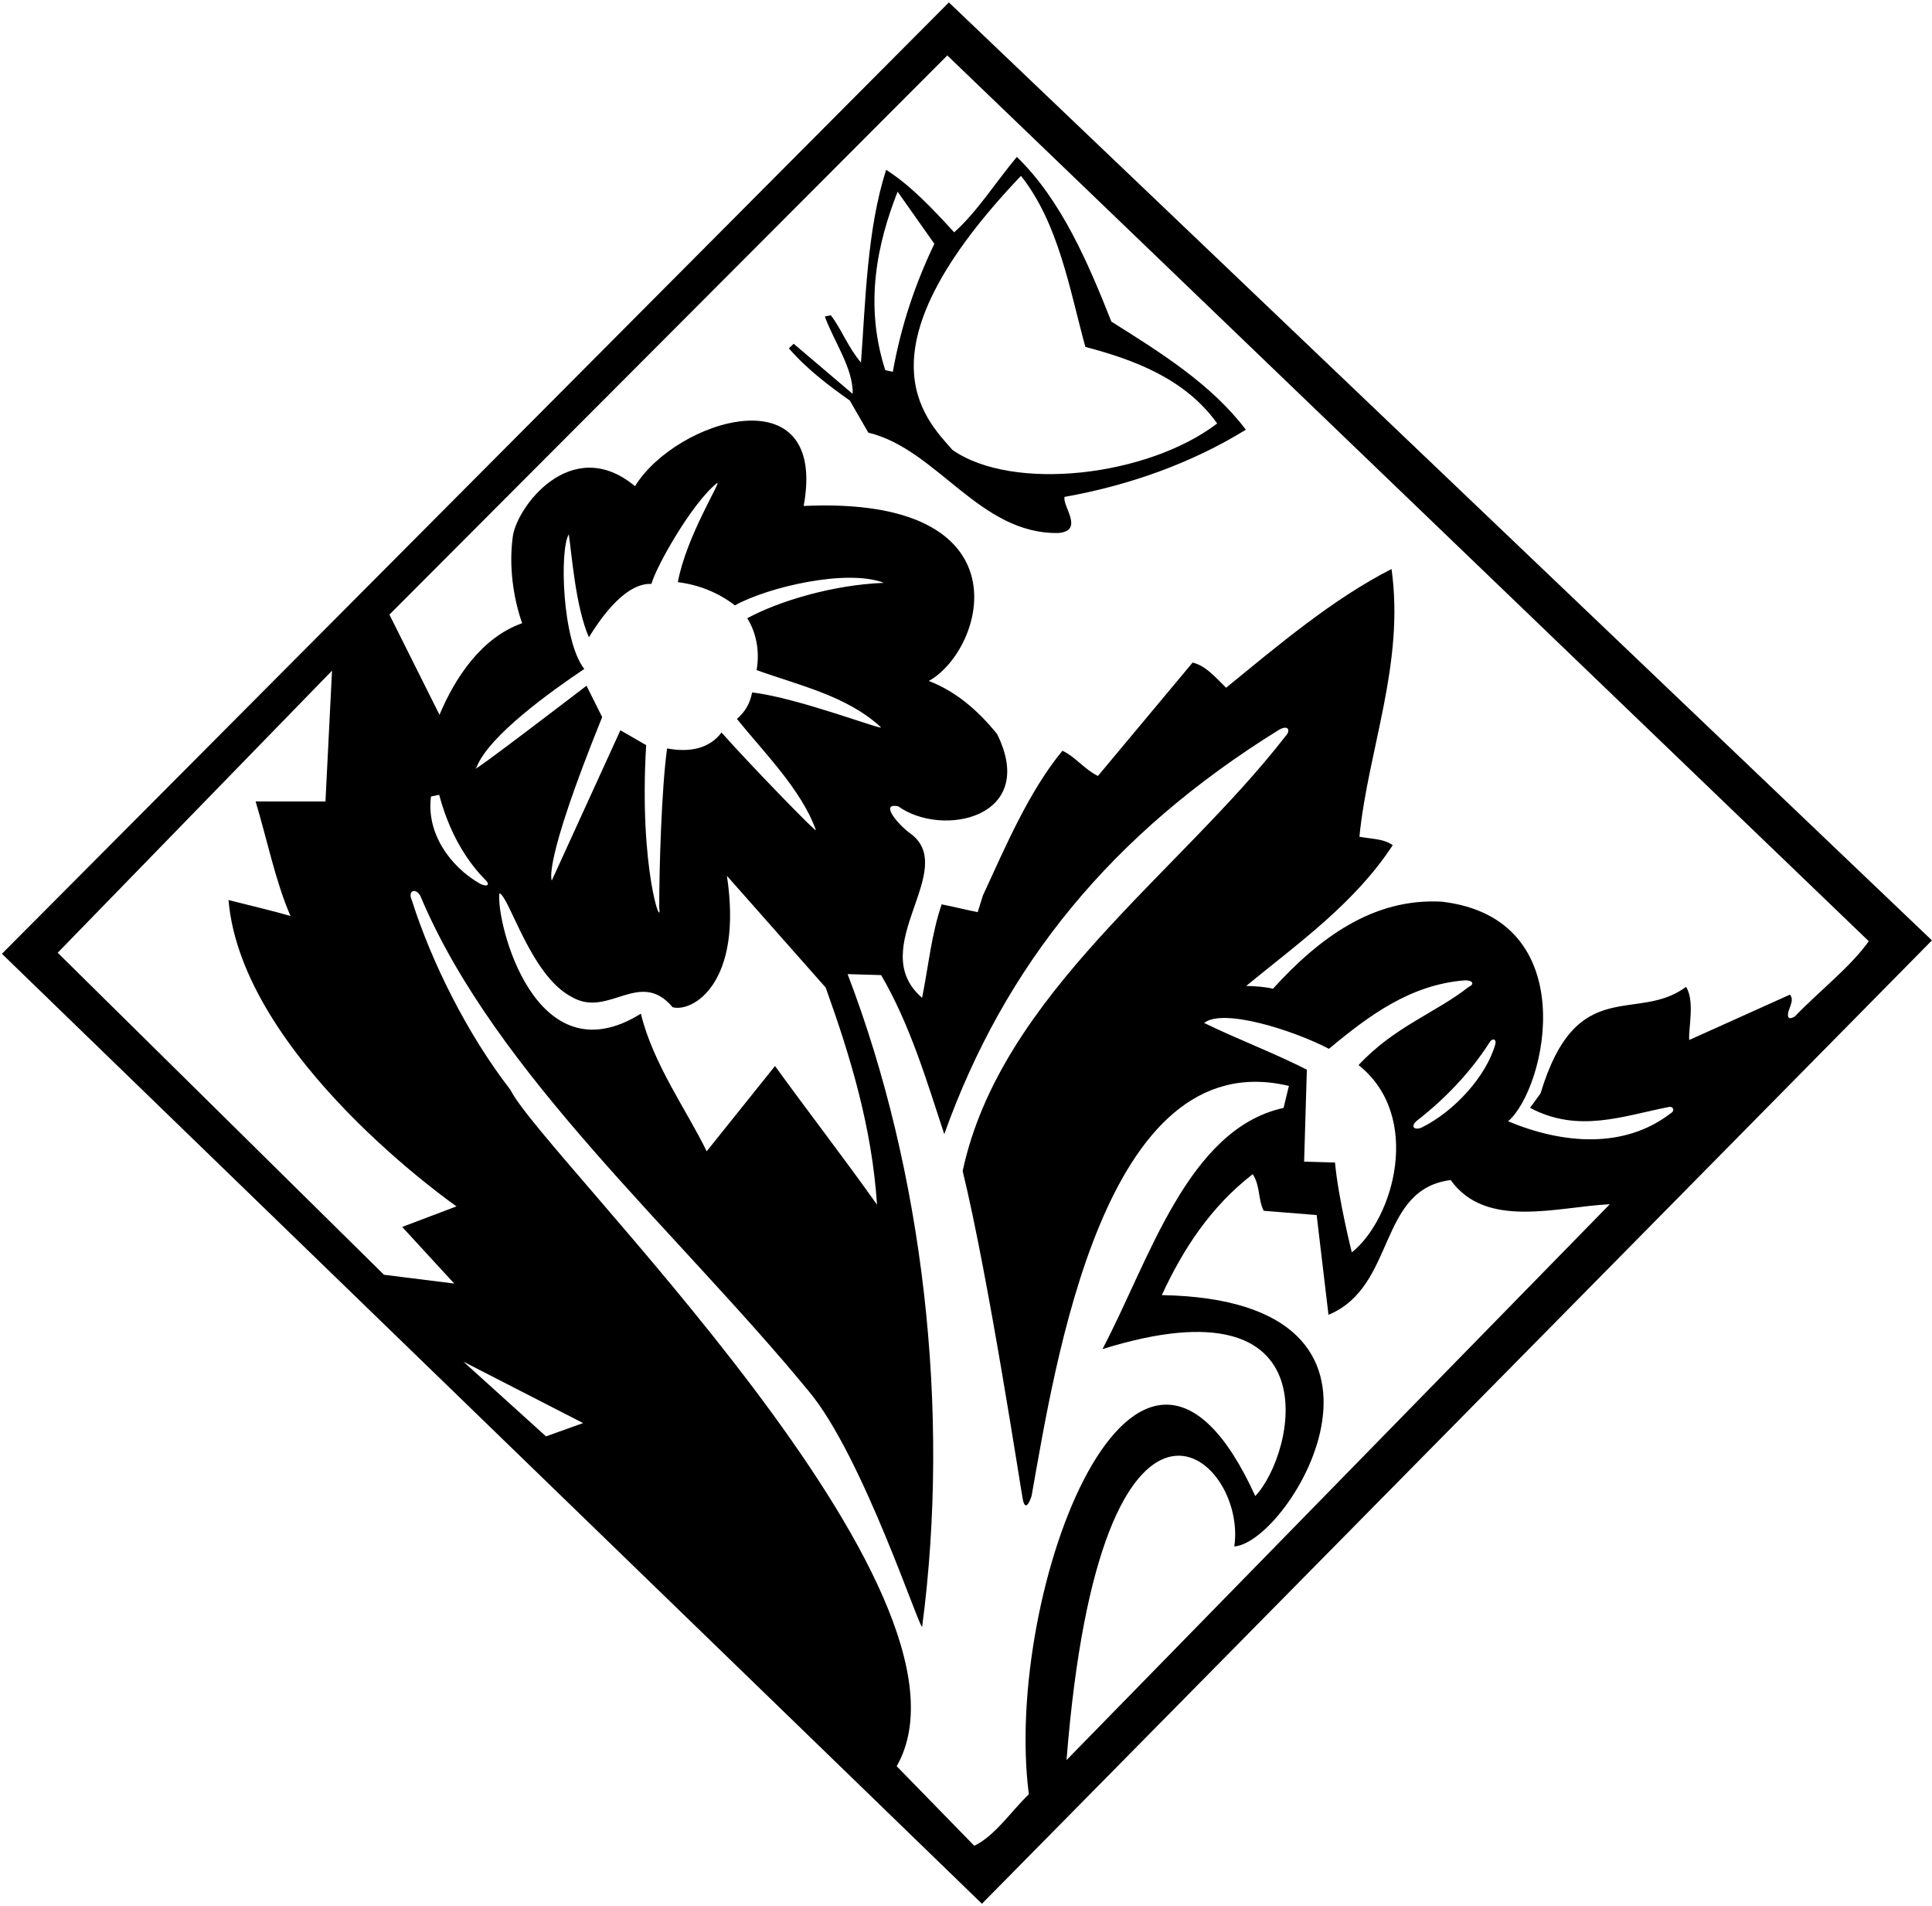 <?xml version="1.0" encoding="UTF-8"?>
<svg xmlns="http://www.w3.org/2000/svg" xmlns:xlink="http://www.w3.org/1999/xlink" width="518pt" height="511pt" viewBox="0 0 518 511" version="1.1">
<g id="surface1">
<path style=" stroke:none;fill-rule:nonzero;fill:rgb(0%,0%,0%);fill-opacity:1;" d="M 254.41 0.648 L 0.516 255.688 L 263.273 510.352 L 517.984 252.098 Z M 121.789 344.094 L 102.953 341.734 L 15.469 255.41 L 89.02 179.793 L 87.262 214.855 L 68.531 214.844 C 71.648 225.199 73.84 236.246 77.887 245.551 C 73.066 244.148 66.809 242.703 61.266 241.277 C 64.852 283.434 122.402 323.402 122.402 323.402 L 107.836 328.914 Z M 146.395 385.059 L 124.254 365.031 L 156.34 381.492 Z M 261.215 494.805 L 240.414 473.48 C 267.055 426.832 145.555 309.832 136.836 292.137 C 125.5 277.508 115.824 258.316 110.453 241.434 C 109.086 238.434 111.836 237.934 112.855 240.531 C 132.934 287.992 181.551 330.055 216.742 372.836 C 231.367 390.141 246.918 438.02 247.254 436.02 C 254.898 377.973 247.543 314.098 227.254 261.137 L 236.246 261.402 C 243.961 274.598 248.383 289.496 253.172 304.043 C 269.32 258.848 297.906 223.523 342.996 195.598 C 345.578 194.18 346.027 195.98 344.68 197.332 C 316.188 234.121 268.258 266.594 258.105 313.914 C 265.168 342.934 273.754 399.77 274.254 402.082 C 275.086 405.934 276.586 401.02 276.586 401.02 C 282.836 366.266 295.855 279.23 345.574 291.113 L 344.141 297.012 C 318.355 302.633 307.984 338.262 295.586 361.664 C 357.953 342.23 347.152 389.934 336.559 401.055 C 304.855 331.434 268.855 426.832 275.848 481.012 C 271.402 485.203 266.691 492.266 261.215 494.805 Z M 152.5 143.25 C 153.25 148 154.25 162.5 157.895 170.848 C 161.68 164.656 168.055 156.23 174.652 156.531 C 175.965 151.805 185.547 134.805 192.25 129.5 C 193.602 128.75 184 143.75 181.742 156.066 C 187.48 156.777 192.641 158.91 197.043 162.281 C 205.996 157.328 227.156 152.426 237 156.25 C 223.195 156.77 208.723 161.203 200.355 165.73 C 202.754 169.633 203.754 174.531 202.855 179.633 C 214.234 183.75 227.059 186.516 236.152 194.93 C 237.453 196.133 213.82 186.996 201.652 185.633 C 201.055 188.633 199.855 190.73 197.582 192.73 C 204.727 201.609 214.906 211.719 218.754 222.531 C 219.203 223.656 200.82 204.688 193.449 196.371 C 190.355 200.531 185.152 201.832 178.855 200.633 C 177.363 211.414 176.738 232.969 176.75 243.25 C 177.621 249.789 171.25 233 173.246 199.754 L 166.34 195.766 L 147.953 236.031 C 147.953 236.031 145.25 232.25 161.453 192.23 L 157.254 183.832 C 157.254 183.832 124.305 209.098 127.75 205.75 C 131 197.25 147.801 185.289 156.652 179.332 C 150.688 171.762 150 147.25 152.5 143.25 Z M 194.898 234.789 L 221.383 264.746 C 228.035 283.312 233.777 302.211 235.145 322.957 C 226.328 310.508 216.445 297.734 207.793 285.773 L 189.469 308.641 C 184.383 298.047 175.039 285.164 171.836 271.742 C 143.453 289.434 132.953 247.133 133.891 239.465 C 136.555 240.23 142.242 261.504 153.238 267.23 C 163.148 273.105 171.477 259.488 180.348 270.016 C 185.711 271.434 199.254 263.633 194.898 234.789 Z M 130.277 236.008 C 131.379 237.156 130.715 237.875 128.754 236.934 C 120.418 232.176 114.273 223.113 115.555 213.531 L 117.746 213.059 C 121.258 226.336 127.664 233.418 130.277 236.008 Z M 393.73 264.605 C 385.113 271.422 373.746 275.266 364.254 285.531 C 381.48 299.199 373.711 326.762 362.441 335.73 C 362.441 335.73 358.855 321.531 357.934 311.645 L 349.656 311.402 L 350.387 286.754 C 341.34 282.16 331.898 278.641 322.848 274.23 C 327.805 270.23 346.383 276.008 356.316 281.164 C 366.973 272.277 378.246 263.879 392.828 262.809 C 395.078 262.809 395.305 263.934 393.73 264.605 Z M 399.23 279.668 C 400.203 277.949 401.27 278.699 400.93 279.906 C 398.5 288.496 390.027 297.828 381.336 302.184 C 379.336 303.184 377.816 302.043 380.094 300.273 C 387.547 294.48 394.316 287.324 399.23 279.668 Z M 285.953 471.832 C 295.121 356.266 334.555 389.934 330.938 414.574 C 346.254 413.332 384.953 348.531 311.504 347.188 C 317.082 335.109 324.445 323.621 335.871 314.773 C 337.941 317.898 337.254 321.531 338.824 324.586 L 353.016 325.727 L 356.188 352.473 C 374.418 344.906 369.246 318.824 388.949 316.348 C 398.453 329.633 417.551 323.496 431.613 322.832 Z M 481.246 272.465 C 479.336 273.684 479.105 272.352 479.586 270.934 C 480.215 269.078 480.902 267.891 479.918 266.637 L 452.906 278.801 C 452.633 275.91 454.477 268.402 452.066 264.551 C 438.812 274.422 422.754 260.934 413.047 293.109 L 410.23 296.988 C 423.184 303.863 435.066 299.176 447.496 296.746 C 448.523 296.547 449.047 297.594 448.25 298.219 C 435.516 308.238 418.758 306.613 404.359 300.594 C 414.715 291.535 424.555 246.23 386.656 241.727 C 368.141 240.637 353.59 251.551 341.305 265.055 C 339.055 264.531 336.645 264.375 334.125 264.301 C 348.336 252.656 363.234 242.113 373.418 226.566 C 370.945 224.871 368.527 225.008 364.48 224.32 C 366.793 200.98 376.66 177.863 373.09 152.547 C 357.363 160.543 342.59 173.07 328.746 184.367 C 324.652 180.23 322.855 178.43 319.762 177.617 L 294.371 208.02 C 290.82 206.297 288.223 202.797 284.848 201.258 C 275.883 212.156 269.688 226.738 263.531 240.062 L 262.137 244.523 C 258.914 243.887 255.699 243.07 252.477 242.438 C 249.719 250.457 248.922 259.078 247.23 267.492 C 231.602 254.062 257.605 232.883 243.859 223.273 C 240.73 220.957 235.777 215.105 240.828 216.16 C 252.652 224.633 278.453 219.23 267.336 196.777 C 262.121 190.32 256.148 185.281 249.027 182.547 C 264.055 174.23 276.055 132.832 215.48 135.637 C 222.055 99.832 181.254 112.43 170.258 130.336 C 153.055 116.031 138.055 136.43 137.43 144.309 C 136.492 151.664 137.508 159.98 139.996 167.074 C 129.078 170.895 121.91 181.848 117.84 191.629 L 104.41 164.762 L 253.988 14.863 L 501.051 252.316 C 496.152 259.215 487.863 265.605 481.246 272.465 "/>
<path style=" stroke:none;fill-rule:nonzero;fill:rgb(0%,0%,0%);fill-opacity:1;" d="M 297.977 86.215 C 291.777 70.543 284.539 53.582 272.633 42.066 C 267.031 48.742 261.93 56.875 255.828 62.277 C 250.07 55.984 244.137 49.688 237.594 45.531 C 232.441 61.402 232.039 81.199 230.844 97.191 C 227.363 93.129 225.5 88 222.754 84.527 L 221.152 84.832 C 223.48 91.383 228.816 98.754 228.613 105.59 L 212.805 92.156 L 211.508 93.379 C 216.5 99.168 222.832 103.832 227.84 107.367 L 232.809 115.98 C 251.402 120.492 262.613 143.332 283.875 142.883 C 290.738 142.184 284.809 135.707 285.422 133.203 C 302.801 130.117 319.547 124.129 334.035 115.195 C 324.676 102.852 310.883 94.34 297.977 86.215 Z M 237.355 99.23 C 231.652 81.531 235.211 65.27 240.664 51.383 L 250.516 65.359 C 245.332 76.191 241.539 87.5 239.379 99.68 Z M 255.363 120.609 C 247.695 111.918 229.254 93.832 273.742 47.141 C 283.855 59.93 286.773 77.566 291 93 C 303.668 96.332 317.699 101.383 326.344 113.523 C 307.734 127.742 271.555 131.93 255.363 120.609 "/>
</g>
</svg>
